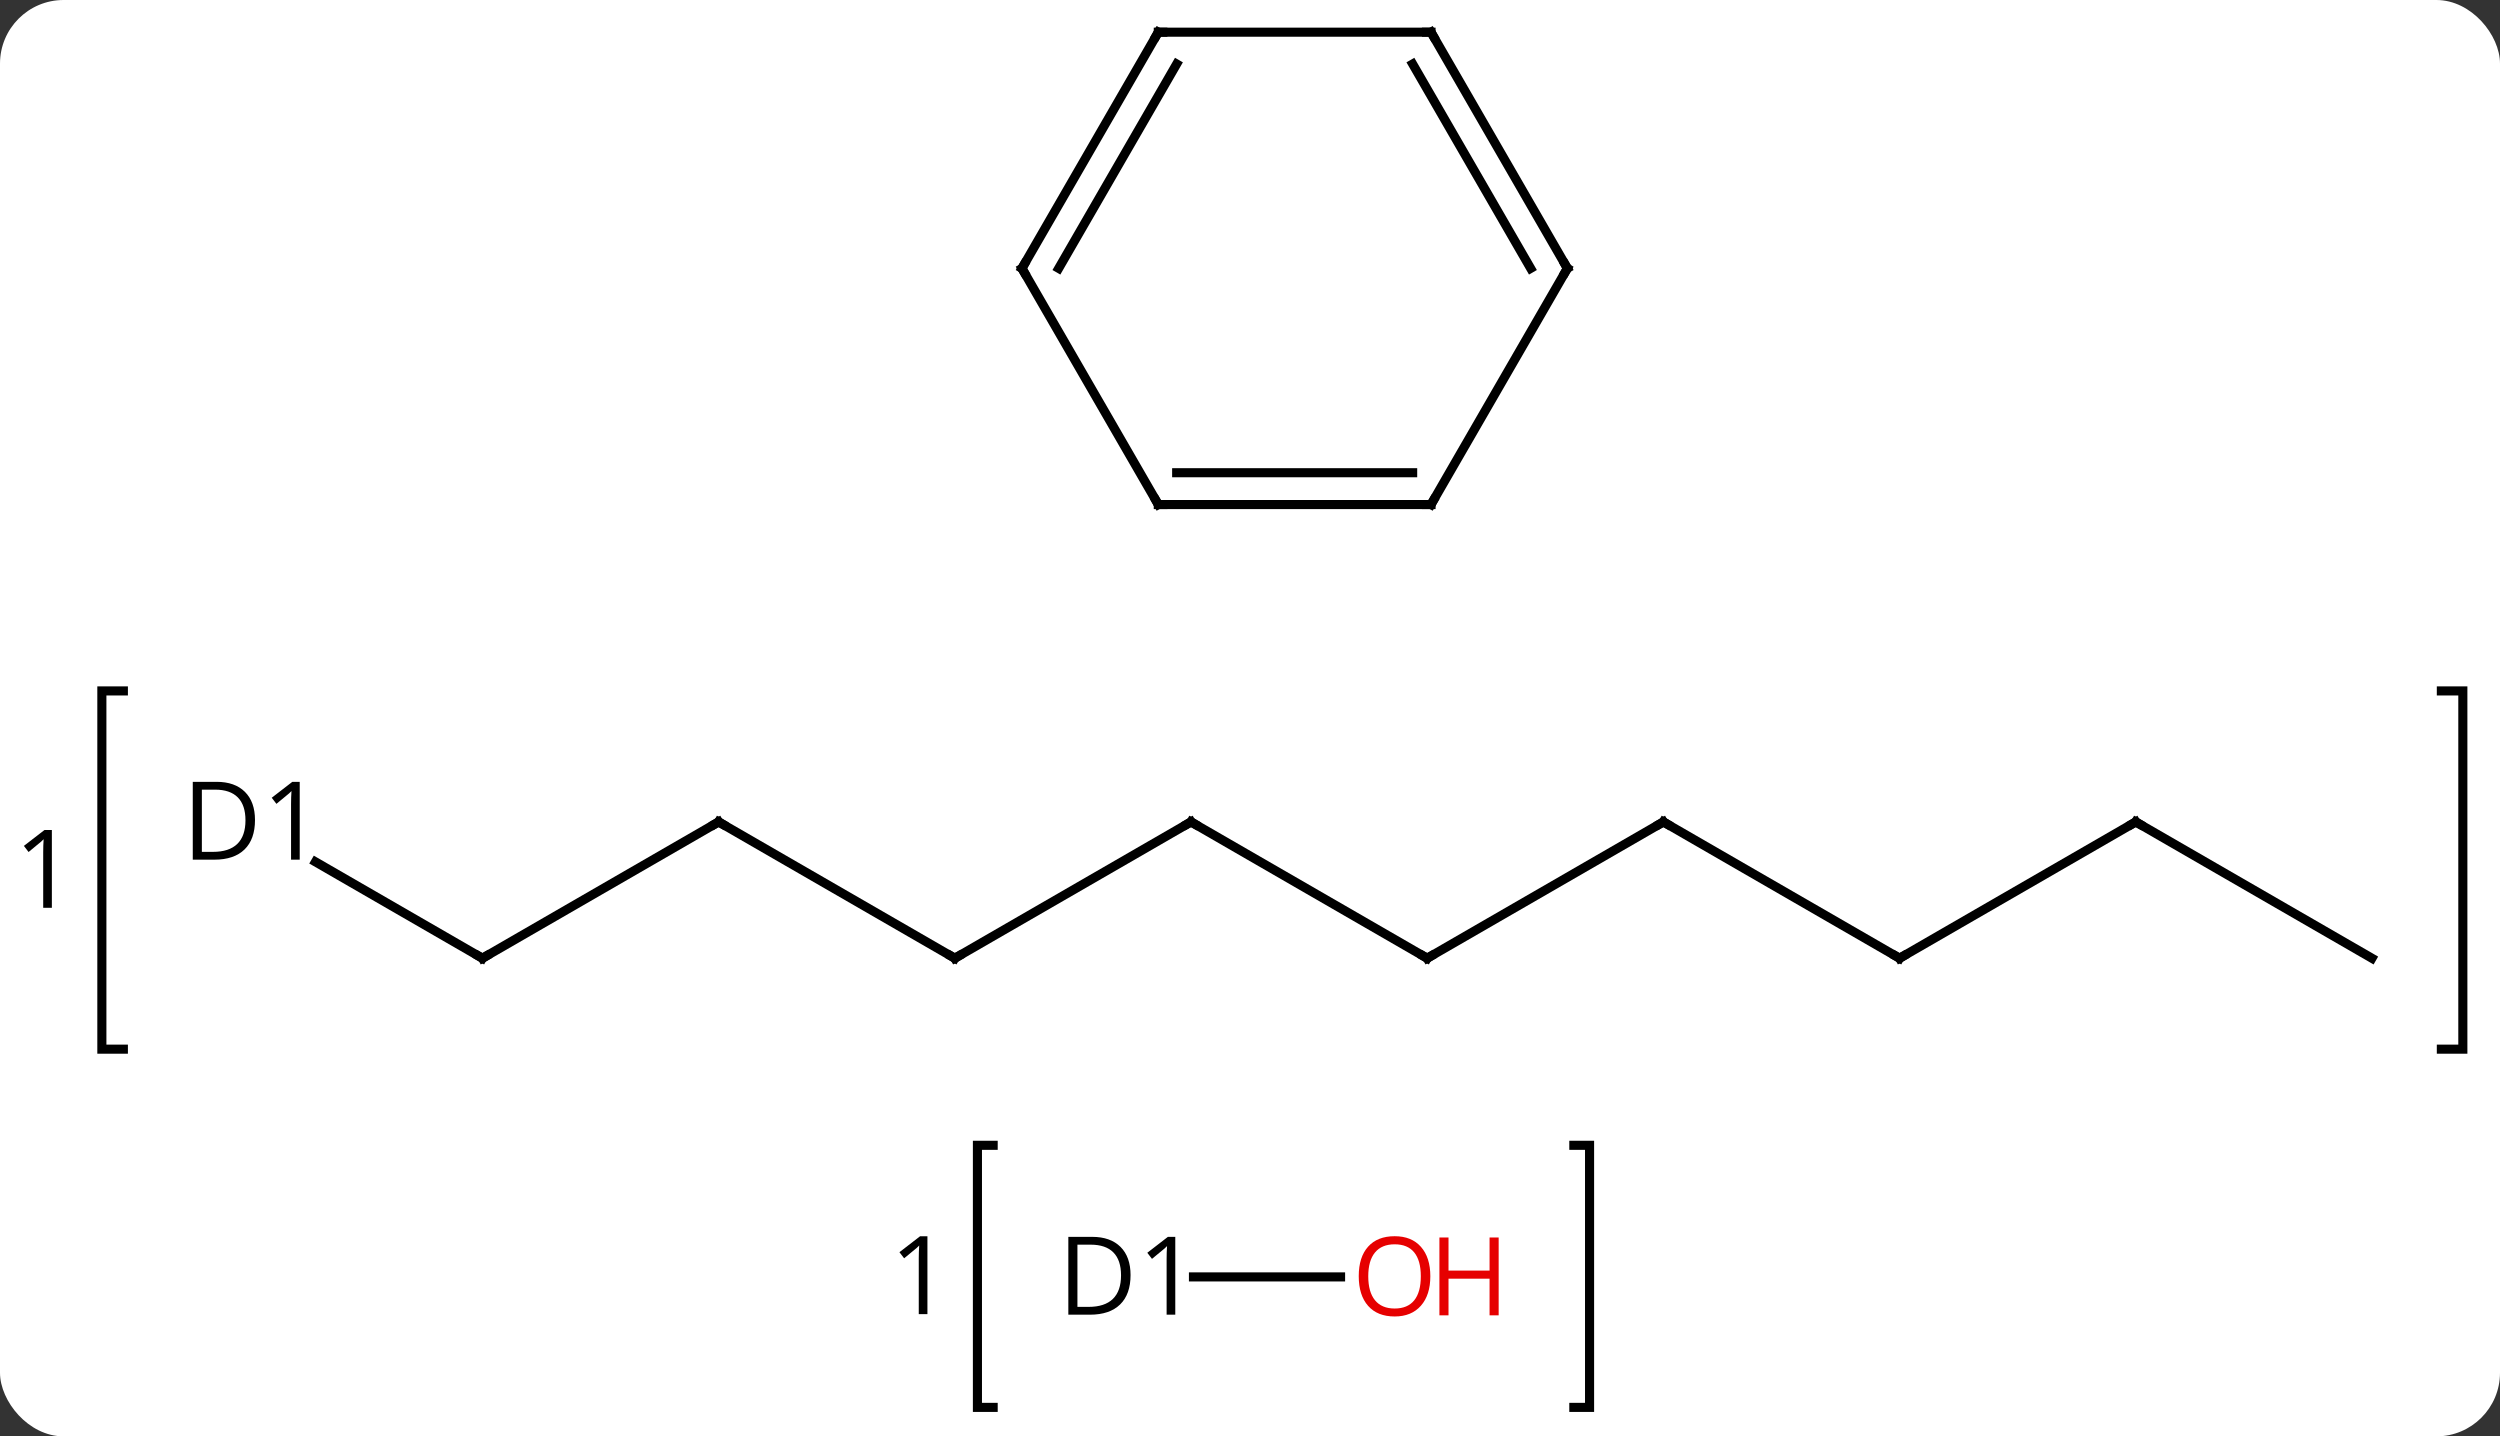 <svg width="275" viewBox="0 0 275 158" style="fill-opacity:1; color-rendering:auto; color-interpolation:auto; text-rendering:auto; stroke:black; stroke-linecap:square; stroke-miterlimit:10; shape-rendering:auto; stroke-opacity:1; fill:black; stroke-dasharray:none; font-weight:normal; stroke-width:1; font-family:'Open Sans'; font-style:normal; stroke-linejoin:miter; font-size:12; stroke-dashoffset:0; image-rendering:auto;" height="158" class="cas-substance-image" xmlns:xlink="http://www.w3.org/1999/xlink" xmlns="http://www.w3.org/2000/svg"><rect x="0" y="0" width="275" height="158" fill="#333333" stroke="none"/><svg class="cas-substance-single-component"><rect y="0" x="0" width="275" stroke="none" ry="7" rx="7" height="158" fill="white" class="cas-substance-group"/><svg y="0" x="0" width="275" viewBox="0 0 275 158" style="fill:black;" height="158" class="cas-substance-single-component-image"><svg><g><g transform="translate(144,72)" style="text-rendering:geometricPrecision; color-rendering:optimizeQuality; color-interpolation:linearRGB; stroke-linecap:butt; image-rendering:optimizeQuality;"><path style="fill:none;" d="M-130.43 4.002 L-132.795 4.002 L-132.795 43.408 L-130.43 43.408"/><path style="fill:none;" d="M124.549 4.002 L126.913 4.002 L126.913 43.408 L124.549 43.408"/><path style="stroke:none;" d="M-138.295 27.861 L-139.248 27.861 L-139.248 21.752 Q-139.248 20.986 -139.201 20.314 Q-139.31 20.439 -139.467 20.572 Q-139.623 20.705 -140.857 21.721 L-141.373 21.049 L-139.107 19.299 L-138.295 19.299 L-138.295 27.861 Z"/><path style="fill:none;" d="M-34.753 53.983 L-36.483 53.983 L-36.483 82.812 L-34.753 82.812"/><path style="fill:none;" d="M29.122 53.983 L30.852 53.983 L30.852 82.812 L29.122 82.812"/><path style="stroke:none;" d="M-41.983 72.554 L-42.936 72.554 L-42.936 66.444 Q-42.936 65.679 -42.889 65.007 Q-42.998 65.132 -43.155 65.265 Q-43.311 65.397 -44.545 66.413 L-45.061 65.741 L-42.795 63.991 L-41.983 63.991 L-41.983 72.554 Z"/><line y2="33.408" y1="18.408" x2="12.99" x1="-12.99" style="fill:none;"/><line y2="33.408" y1="18.408" x2="-38.97" x1="-12.99" style="fill:none;"/><line y2="18.408" y1="33.408" x2="38.97" x1="12.99" style="fill:none;"/><line y2="18.408" y1="33.408" x2="-64.953" x1="-38.97" style="fill:none;"/><line y2="33.408" y1="18.408" x2="64.953" x1="38.97" style="fill:none;"/><line y2="33.408" y1="18.408" x2="-90.933" x1="-64.953" style="fill:none;"/><line y2="18.408" y1="33.408" x2="90.933" x1="64.953" style="fill:none;"/><line y2="22.804" y1="33.408" x2="-109.299" x1="-90.933" style="fill:none;"/><line y2="33.408" y1="18.408" x2="116.913" x1="90.933" style="fill:none;"/><line y2="68.46" y1="68.46" x2="3.462" x1="-12.719" style="fill:none;"/><line y2="-16.5" y1="-42.48" x2="-16.587" x1="-31.587" style="fill:none;"/><line y2="-68.46" y1="-42.48" x2="-16.587" x1="-31.587" style="fill:none;"/><line y2="-64.96" y1="-42.48" x2="-14.566" x1="-27.546" style="fill:none;"/><line y2="-16.5" y1="-16.5" x2="13.413" x1="-16.587" style="fill:none;"/><line y2="-20" y1="-20" x2="11.392" x1="-14.566" style="fill:none;"/><line y2="-68.46" y1="-68.46" x2="13.413" x1="-16.587" style="fill:none;"/><line y2="-42.48" y1="-16.5" x2="28.413" x1="13.413" style="fill:none;"/><line y2="-42.48" y1="-68.46" x2="28.413" x1="13.413" style="fill:none;"/><line y2="-42.48" y1="-64.96" x2="24.372" x1="11.392" style="fill:none;"/><path style="fill:none; stroke-miterlimit:5;" d="M-12.557 18.658 L-12.99 18.408 L-13.423 18.658"/><path style="fill:none; stroke-miterlimit:5;" d="M12.557 33.158 L12.99 33.408 L13.423 33.158"/><path style="fill:none; stroke-miterlimit:5;" d="M-38.537 33.158 L-38.97 33.408 L-39.403 33.158"/><path style="fill:none; stroke-miterlimit:5;" d="M38.537 18.658 L38.97 18.408 L39.403 18.658"/><path style="fill:none; stroke-miterlimit:5;" d="M-64.52 18.658 L-64.953 18.408 L-65.386 18.658"/><path style="fill:none; stroke-miterlimit:5;" d="M64.52 33.158 L64.953 33.408 L65.386 33.158"/><path style="fill:none; stroke-miterlimit:5;" d="M-90.5 33.158 L-90.933 33.408 L-91.366 33.158"/><path style="fill:none; stroke-miterlimit:5;" d="M90.5 18.658 L90.933 18.408 L91.366 18.658"/><path style="stroke-miterlimit:5; stroke:none;" d="M-115.951 18.205 Q-115.951 20.314 -117.1 21.439 Q-118.248 22.564 -120.42 22.564 L-122.795 22.564 L-122.795 14.002 L-120.17 14.002 Q-118.17 14.002 -117.061 15.103 Q-115.951 16.205 -115.951 18.205 ZM-116.998 18.236 Q-116.998 16.564 -117.842 15.713 Q-118.686 14.861 -120.342 14.861 L-121.795 14.861 L-121.795 21.705 L-120.576 21.705 Q-118.795 21.705 -117.896 20.83 Q-116.998 19.955 -116.998 18.236 ZM-111.031 22.564 L-111.984 22.564 L-111.984 16.455 Q-111.984 15.689 -111.937 15.017 Q-112.047 15.142 -112.203 15.275 Q-112.359 15.408 -113.594 16.424 L-114.109 15.752 L-111.844 14.002 L-111.031 14.002 L-111.031 22.564 Z"/><path style="stroke-miterlimit:5; stroke:none;" d="M-19.639 68.257 Q-19.639 70.366 -20.788 71.491 Q-21.936 72.616 -24.108 72.616 L-26.483 72.616 L-26.483 64.054 L-23.858 64.054 Q-21.858 64.054 -20.748 65.155 Q-19.639 66.257 -19.639 68.257 ZM-20.686 68.288 Q-20.686 66.616 -21.53 65.765 Q-22.373 64.913 -24.03 64.913 L-25.483 64.913 L-25.483 71.757 L-24.264 71.757 Q-22.483 71.757 -21.584 70.882 Q-20.686 70.007 -20.686 68.288 ZM-14.719 72.616 L-15.672 72.616 L-15.672 66.507 Q-15.672 65.741 -15.625 65.069 Q-15.735 65.194 -15.891 65.327 Q-16.047 65.46 -17.282 66.476 L-17.797 65.804 L-15.532 64.054 L-14.719 64.054 L-14.719 72.616 Z"/></g><g transform="translate(144,72)" style="stroke-linecap:butt; fill:rgb(230,0,0); text-rendering:geometricPrecision; color-rendering:optimizeQuality; image-rendering:optimizeQuality; font-family:'Open Sans'; stroke:rgb(230,0,0); color-interpolation:linearRGB; stroke-miterlimit:5;"><path style="stroke:none;" d="M13.336 68.39 Q13.336 70.452 12.297 71.632 Q11.258 72.812 9.415 72.812 Q7.524 72.812 6.493 71.647 Q5.462 70.483 5.462 68.374 Q5.462 66.28 6.493 65.132 Q7.524 63.983 9.415 63.983 Q11.274 63.983 12.305 65.155 Q13.336 66.327 13.336 68.39 ZM6.508 68.39 Q6.508 70.124 7.251 71.03 Q7.993 71.937 9.415 71.937 Q10.836 71.937 11.563 71.038 Q12.29 70.14 12.29 68.39 Q12.29 66.655 11.563 65.765 Q10.836 64.874 9.415 64.874 Q7.993 64.874 7.251 65.772 Q6.508 66.671 6.508 68.39 Z"/><path style="stroke:none;" d="M20.852 72.687 L19.852 72.687 L19.852 68.655 L15.336 68.655 L15.336 72.687 L14.336 72.687 L14.336 64.124 L15.336 64.124 L15.336 67.765 L19.852 67.765 L19.852 64.124 L20.852 64.124 L20.852 72.687 Z"/><path style="fill:none; stroke:black;" d="M-31.337 -42.047 L-31.587 -42.48 L-31.337 -42.913"/><path style="fill:none; stroke:black;" d="M-16.837 -16.933 L-16.587 -16.5 L-16.087 -16.5"/><path style="fill:none; stroke:black;" d="M-16.837 -68.027 L-16.587 -68.46 L-16.087 -68.46"/><path style="fill:none; stroke:black;" d="M12.913 -16.5 L13.413 -16.5 L13.663 -16.933"/><path style="fill:none; stroke:black;" d="M12.913 -68.46 L13.413 -68.46 L13.663 -68.027"/><path style="fill:none; stroke:black;" d="M28.163 -42.047 L28.413 -42.48 L28.163 -42.913"/></g></g></svg></svg></svg></svg>